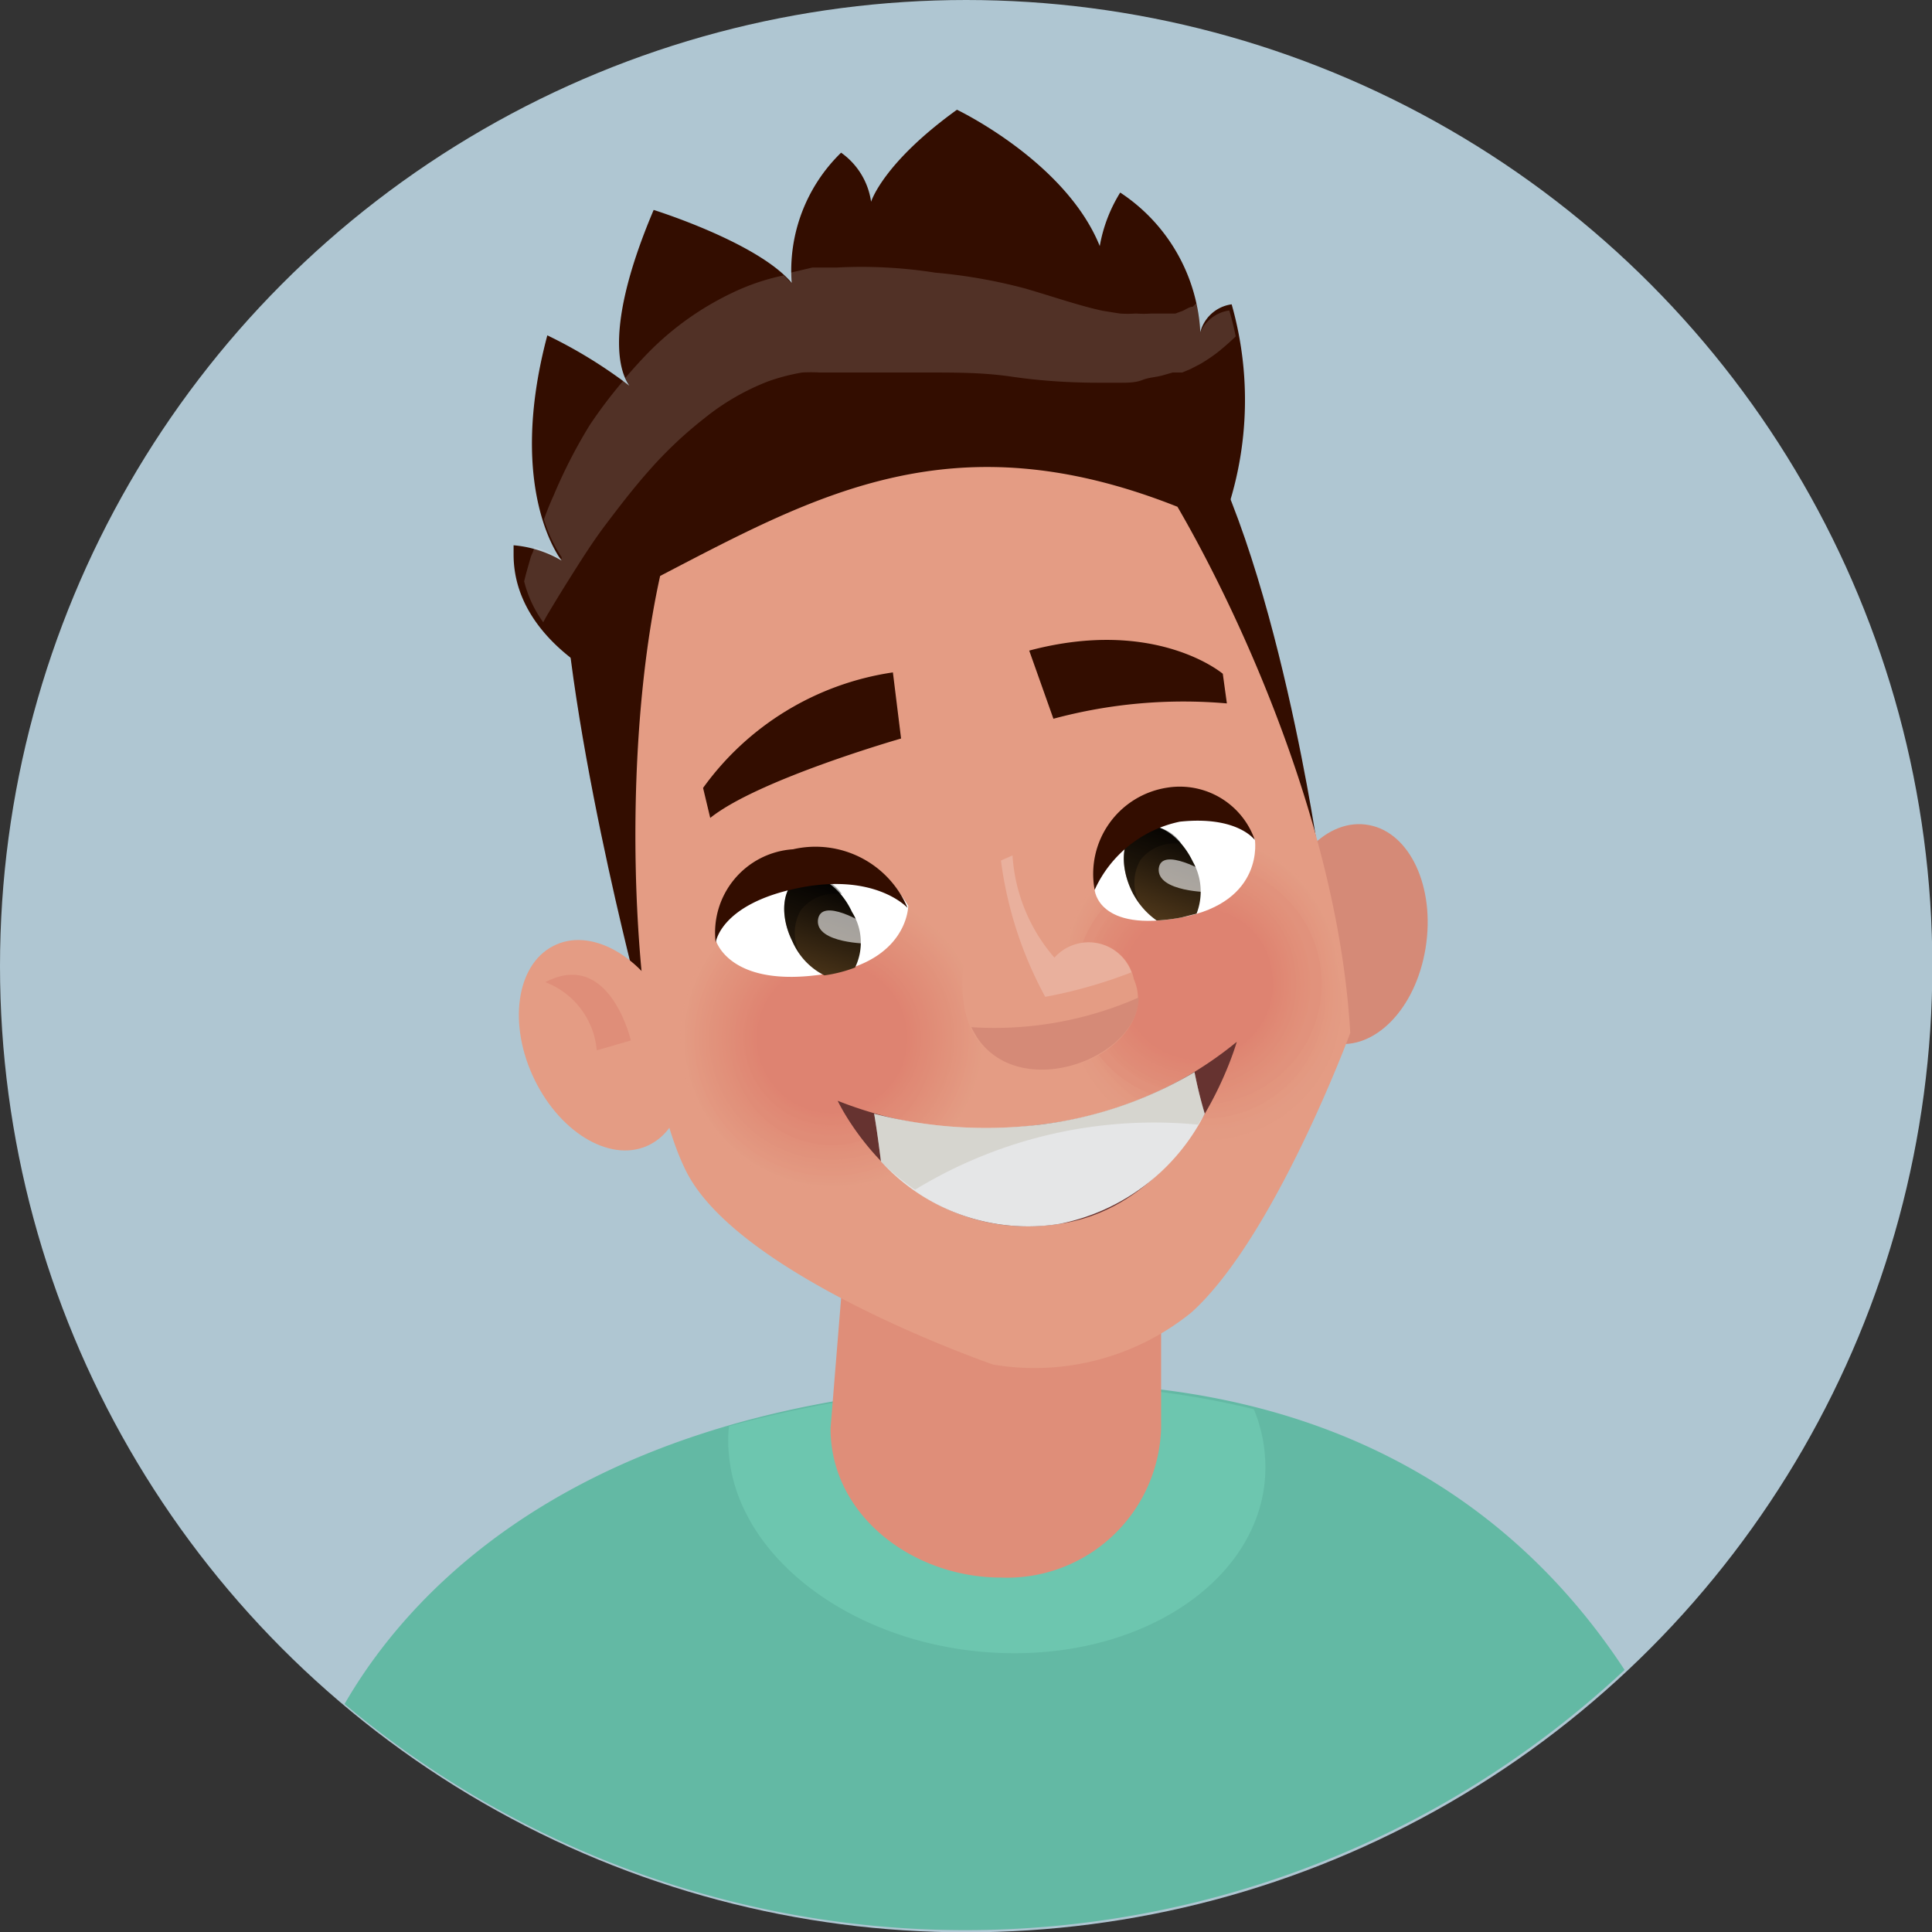 <svg id="Layer_1" data-name="Layer 1" xmlns="http://www.w3.org/2000/svg" xmlns:xlink="http://www.w3.org/1999/xlink" viewBox="0 0 56.69 56.69"><rect x="0" y="0" width="56.69" height="56.69" fill="#333333" stroke="none"/><defs><style>.cls-1{fill:#afc6d2;}.cls-2{fill:#63b9a4;}.cls-3{fill:#6dc6af;}.cls-4{fill:#330d00;}.cls-5{fill:#df8e79;}.cls-6{fill:#d58a77;}.cls-7{fill:#e49c84;}.cls-8{opacity:0.38;}.cls-9{fill:#e49b83;}.cls-10{fill:#e39a82;}.cls-11{fill:#e39982;}.cls-12{fill:#e39881;}.cls-13{fill:#e39780;}.cls-14{fill:#e3977f;}.cls-15{fill:#e2967f;}.cls-16{fill:#e2957e;}.cls-17{fill:#e2947d;}.cls-18{fill:#e2937c;}.cls-19{fill:#e2927c;}.cls-20{fill:#e1927b;}.cls-21{fill:#e1917a;}.cls-22{fill:#e19079;}.cls-23{fill:#e18f79;}.cls-24{fill:#e18e78;}.cls-25{fill:#e08d77;}.cls-26{fill:#e08c76;}.cls-27{fill:#e08b75;}.cls-28{fill:#e08a75;}.cls-29{fill:#e08974;}.cls-30{fill:#df8873;}.cls-31{fill:#df8872;}.cls-32{fill:#df8772;}.cls-33{fill:#df8671;}.cls-34{fill:#df8570;}.cls-35{fill:#df8470;}.cls-36{fill:#de836f;}.cls-37{fill:#de836e;}.cls-38{fill:#de826e;}.cls-39{fill:#de816d;}.cls-40{fill:#de806c;}.cls-41{fill:#dd7f6c;}.cls-42{fill:#dd7e6b;}.cls-43{fill:#dd7e6a;}.cls-44{fill:#dd7d6a;}.cls-45{fill:#dd7c69;}.cls-46{fill:#dc7b68;}.cls-47{fill:#dc7a68;}.cls-48{fill:#dc7967;}.cls-49{fill:#dc7966;}.cls-50{fill:#dc7866;}.cls-51{fill:#dc7765;}.cls-52{fill:#db7665;}.cls-53{fill:#db7564;}.cls-54{fill:#db7563;}.cls-55{fill:#db7463;}.cls-56{fill:#db7362;}.cls-57{fill:#db7261;}.cls-58{fill:#da7161;}.cls-59{fill:#da7060;}.cls-60{fill:#da6f60;}.cls-61{fill:#da6f5f;}.cls-62{fill:#da6e5e;}.cls-63{fill:#da6d5e;}.cls-64{fill:#d96c5d;}.cls-65{fill:#d96b5d;}.cls-66{fill:#d96a5c;}.cls-67{fill:#d9695b;}.cls-68{fill:#d9685b;}.cls-69{fill:#d9675a;}.cls-70{fill:#d86759;}.cls-71{fill:#d86659;}.cls-72{fill:#d86558;}.cls-73{fill:#d86458;}.cls-74{fill:#d86357;}.cls-75{fill:#d86256;}.cls-76{fill:#d76156;}.cls-77{fill:#d76055;}.cls-78{fill:#d75f55;}.cls-79{fill:#d75e54;}.cls-80{fill:#d75d53;}.cls-81{fill:#d75c53;}.cls-82{fill:#d75b52;}.cls-83{fill:#d65a52;}.cls-84{fill:#e39880;}.cls-85{fill:#e2937d;}.cls-86{fill:#e1907a;}.cls-87{fill:#e18e77;}.cls-88{fill:#df8973;}.cls-89{fill:#df8571;}.cls-90{fill:#de846f;}.cls-91{fill:#de806d;}.cls-92{fill:#dd7f6b;}.cls-93{fill:#dc7a67;}.cls-94{fill:#dc7766;}.cls-95{fill:#db7664;}.cls-96{fill:#da6e5f;}.cls-97{fill:#d96b5c;}.cls-101,.cls-103,.cls-107,.cls-98{fill:#fff;}.cls-99{fill:url(#_ÂÁ_Ï_ÌÌ_È_ËÂÌÚ_20);}.cls-100{opacity:0.36;}.cls-101{opacity:0.6;}.cls-102{fill:url(#_ÂÁ_Ï_ÌÌ_È_ËÂÌÚ_20-2);}.cls-103{opacity:0.2;}.cls-104{fill:#663330;}.cls-105{fill:#e5e6e7;}.cls-106{fill:#bab5a3;opacity:0.35;}.cls-107{opacity:0.15;}</style><linearGradient id="_ÂÁ_Ï_ÌÌ_È_ËÂÌÚ_20" x1="33.6" y1="27.06" x2="34.71" y2="24.1" gradientUnits="userSpaceOnUse"><stop offset="0.02" stop-color="#51391b"/><stop offset="1"/></linearGradient><linearGradient id="_ÂÁ_Ï_ÌÌ_È_ËÂÌÚ_20-2" x1="23.58" y1="28.88" x2="24.59" y2="25.81" xlink:href="#_ÂÁ_Ï_ÌÌ_È_ËÂÌÚ_20"/></defs><circle class="cls-1" cx="28.35" cy="28.35" r="28.35"/><path class="cls-2" d="M10.11,50a28.32,28.32,0,0,0,37.56-1c-2.74-4.18-7.75-8.42-16.84-8.42C17.45,40.65,12.1,46.55,10.11,50Z"/><path class="cls-3" d="M37.11,42.64a4.36,4.36,0,0,0-.32-1.29,24.49,24.49,0,0,0-6-.7,34,34,0,0,0-9.4,1.2,4,4,0,0,0,0,.85c.3,3.22,4.06,5.82,8.4,5.81S37.42,45.86,37.11,42.64Z"/><path class="cls-4" d="M16.54,14.77c-.45,4.26,2.09,14,2.09,14l20-4.08s-1.52-10.27-4.38-13.32S17,10.51,16.54,14.77Z"/><path class="cls-5" d="M29.37,46.29h0c-2.57,0-5-1.81-5-4.38l.37-4.55a4.68,4.68,0,0,1,4.66-4.66h0a4.68,4.68,0,0,1,4.67,4.66V41.9A4.52,4.52,0,0,1,29.37,46.29Z"/><path class="cls-6" d="M40.17,24.21c-1.21-.23-2.42,1-2.7,2.79s.46,3.39,1.66,3.61,2.41-1,2.7-2.79S41.37,24.43,40.17,24.21Z"/><path class="cls-7" d="M19.37,16.9c-1.26,5.7-.8,14.38.77,17.48s9,5.66,9,5.66a7.31,7.31,0,0,0,5.82-1.53c2.44-2.2,4.66-8.2,4.66-8.2-.34-6-3.22-12.26-5.07-15.44C28,12.27,24,14.49,19.37,16.9Z"/><g class="cls-8"><path class="cls-7" d="M34.62,24.48a4.24,4.24,0,0,0-3.36,5,4.25,4.25,0,0,0,4.66,3.78,4.25,4.25,0,0,0,3.36-5A4.24,4.24,0,0,0,34.62,24.48Z"/><path class="cls-9" d="M34.63,24.5a4.23,4.23,0,0,0-3.35,4.94,4.22,4.22,0,0,0,4.63,3.75,4.23,4.23,0,0,0,3.35-4.93A4.23,4.23,0,0,0,34.63,24.5Z"/><path class="cls-10" d="M34.63,24.53a4.2,4.2,0,0,0-3.32,4.9,4.19,4.19,0,0,0,4.6,3.73,4.19,4.19,0,0,0,3.32-4.9A4.2,4.2,0,0,0,34.63,24.53Z"/><path class="cls-11" d="M34.63,24.56a4.16,4.16,0,0,0-3.29,4.87,4.16,4.16,0,0,0,4.57,3.7,4.16,4.16,0,0,0,3.29-4.87A4.17,4.17,0,0,0,34.63,24.56Z"/><path class="cls-12" d="M34.64,24.59a4.14,4.14,0,0,0-3.28,4.84,4,4,0,1,0,7.82-1.16A4.14,4.14,0,0,0,34.64,24.59Z"/><path class="cls-13" d="M34.64,24.62a4.11,4.11,0,0,0-3.25,4.8,3.94,3.94,0,1,0,7.76-1.15A4.11,4.11,0,0,0,34.64,24.62Z"/><path class="cls-14" d="M34.65,24.65a4.07,4.07,0,0,0-3.23,4.77,4.08,4.08,0,0,0,4.47,3.63,4.08,4.08,0,0,0,3.23-4.77A4.07,4.07,0,0,0,34.65,24.65Z"/><path class="cls-15" d="M34.65,24.68a4.05,4.05,0,0,0-3.21,4.73A4.06,4.06,0,0,0,35.89,33a4.07,4.07,0,0,0,3.21-4.74A4,4,0,0,0,34.65,24.68Z"/><path class="cls-16" d="M34.66,24.71a4,4,0,0,0-3.19,4.7A4,4,0,0,0,35.88,33a4,4,0,0,0,3.19-4.71A4,4,0,0,0,34.66,24.71Z"/><path class="cls-17" d="M34.66,24.73a4,4,0,0,0-3.17,4.68A4,4,0,0,0,35.88,33a4,4,0,0,0,3.17-4.67A4,4,0,0,0,34.66,24.73Z"/><path class="cls-18" d="M34.66,24.76a4,4,0,0,0-3.14,4.64A3.8,3.8,0,1,0,39,28.29,4,4,0,0,0,34.66,24.76Z"/><path class="cls-19" d="M34.67,24.79a4,4,0,0,0-3.12,4.61A3.78,3.78,0,1,0,39,28.29,4,4,0,0,0,34.67,24.79Z"/><path class="cls-20" d="M34.67,24.82a3.91,3.91,0,0,0-3.1,4.57A3.75,3.75,0,1,0,39,28.3,3.93,3.93,0,0,0,34.67,24.82Z"/><path class="cls-21" d="M34.68,24.85a3.88,3.88,0,0,0-3.08,4.54,3.72,3.72,0,1,0,7.34-1.09A3.89,3.89,0,0,0,34.68,24.85Z"/><path class="cls-22" d="M34.68,24.88a3.86,3.86,0,0,0-3.05,4.51,3.69,3.69,0,1,0,7.28-1.08A3.85,3.85,0,0,0,34.68,24.88Z"/><path class="cls-23" d="M34.69,24.91a3.83,3.83,0,0,0-3,4.47,3.84,3.84,0,0,0,4.2,3.41,3.84,3.84,0,0,0,3-4.48A3.83,3.83,0,0,0,34.69,24.91Z"/><path class="cls-24" d="M34.69,24.94a3.8,3.8,0,0,0-3,4.44,3.81,3.81,0,0,0,4.17,3.38,3.81,3.81,0,0,0,3-4.45A3.79,3.79,0,0,0,34.69,24.94Z"/><path class="cls-25" d="M34.69,25a3.78,3.78,0,0,0-3,4.41,3.61,3.61,0,1,0,7.12-1.05A3.77,3.77,0,0,0,34.69,25Z"/><path class="cls-25" d="M34.7,25a3.76,3.76,0,0,0-3,4.38,3.59,3.59,0,1,0,7.08-1.05A3.75,3.75,0,0,0,34.7,25Z"/><path class="cls-26" d="M34.7,25a3.72,3.72,0,0,0-2.94,4.35,3.56,3.56,0,1,0,7-1A3.71,3.71,0,0,0,34.7,25Z"/><path class="cls-27" d="M34.71,25.05a3.68,3.68,0,0,0-2.92,4.31,3.54,3.54,0,1,0,7-1A3.7,3.7,0,0,0,34.71,25.05Z"/><path class="cls-28" d="M34.71,25.08a3.66,3.66,0,0,0-2.9,4.28,3.51,3.51,0,1,0,6.92-1A3.67,3.67,0,0,0,34.71,25.08Z"/><path class="cls-29" d="M34.72,25.11a3.63,3.63,0,0,0-2.88,4.25,3.48,3.48,0,1,0,6.86-1A3.63,3.63,0,0,0,34.72,25.11Z"/><path class="cls-30" d="M34.72,25.14a3.76,3.76,0,0,0,1.1,7.42,3.76,3.76,0,0,0-1.1-7.42Z"/><path class="cls-31" d="M34.72,25.17a3.73,3.73,0,0,0,1.1,7.36,3.58,3.58,0,0,0,2.83-4.18A3.57,3.57,0,0,0,34.72,25.17Z"/><path class="cls-32" d="M34.73,25.19a3.71,3.71,0,0,0,1.08,7.31,3.71,3.71,0,0,0-1.08-7.31Z"/><path class="cls-33" d="M34.73,25.22a3.68,3.68,0,0,0,1.08,7.25,3.68,3.68,0,0,0-1.08-7.25Z"/><path class="cls-34" d="M34.74,25.25a3.65,3.65,0,0,0,1.06,7.19,3.65,3.65,0,0,0-1.06-7.19Z"/><path class="cls-35" d="M34.74,25.28a3.46,3.46,0,0,0-2.74,4,3.32,3.32,0,1,0,2.74-4Z"/><path class="cls-36" d="M34.75,25.31a3.59,3.59,0,0,0,1,7.07,3.59,3.59,0,0,0-1-7.07Z"/><path class="cls-37" d="M34.75,25.34a3.56,3.56,0,0,0,1,7,3.56,3.56,0,0,0-1-7Z"/><path class="cls-38" d="M34.75,25.37a3.53,3.53,0,0,0,1,7,3.53,3.53,0,0,0-1-7Z"/><path class="cls-39" d="M34.76,25.4a3.5,3.5,0,0,0,1,6.9,3.5,3.5,0,0,0-1-6.9Z"/><path class="cls-40" d="M34.76,25.42a3.48,3.48,0,0,0,1,6.85,3.48,3.48,0,0,0-1-6.85Z"/><path class="cls-41" d="M34.77,25.45a3.44,3.44,0,1,0,3.62,2.93A3.31,3.31,0,0,0,34.77,25.45Z"/><path class="cls-42" d="M34.77,25.48a3.41,3.41,0,0,0,1,6.73,3.41,3.41,0,0,0-1-6.73Z"/><path class="cls-43" d="M34.78,25.51a3.38,3.38,0,0,0,1,6.67,3.38,3.38,0,0,0-1-6.67Z"/><path class="cls-44" d="M34.78,25.54a3.35,3.35,0,0,0,1,6.61,3.35,3.35,0,0,0-1-6.61Z"/><path class="cls-45" d="M34.78,25.57a3.32,3.32,0,0,0,1,6.55,3.32,3.32,0,0,0-1-6.55Z"/><path class="cls-46" d="M34.79,25.6a3.3,3.3,0,0,0,1,6.5,3.3,3.3,0,0,0-1-6.5Z"/><path class="cls-47" d="M34.79,25.63a3.27,3.27,0,0,0,1,6.44,3.27,3.27,0,0,0-1-6.44Z"/><path class="cls-48" d="M34.8,25.65A3.24,3.24,0,0,0,35.74,32a3.24,3.24,0,0,0-.94-6.39Z"/><path class="cls-49" d="M34.8,25.68A3.21,3.21,0,0,0,35.74,32a3.21,3.21,0,0,0-.94-6.33Z"/><path class="cls-50" d="M34.81,25.71a3.18,3.18,0,1,0,3.34,2.71A3.06,3.06,0,0,0,34.81,25.71Z"/><path class="cls-51" d="M34.81,25.74A3.15,3.15,0,0,0,35.73,32a3.15,3.15,0,0,0-.92-6.21Z"/><path class="cls-52" d="M34.81,25.77a3.12,3.12,0,1,0,3.29,2.66A3,3,0,0,0,34.81,25.77Z"/><path class="cls-53" d="M34.82,25.8a3.09,3.09,0,1,0,3.25,2.63A3,3,0,0,0,34.82,25.8Z"/><path class="cls-54" d="M34.82,25.83A3.06,3.06,0,1,0,38,28.44,2.93,2.93,0,0,0,34.82,25.83Z"/><path class="cls-55" d="M34.83,25.86A3,3,0,1,0,38,28.44,2.9,2.9,0,0,0,34.83,25.86Z"/><path class="cls-56" d="M34.83,25.88A3,3,0,1,0,38,28.44,2.89,2.89,0,0,0,34.83,25.88Z"/><path class="cls-57" d="M34.84,25.91A3,3,0,1,0,38,28.45,2.86,2.86,0,0,0,34.84,25.91Z"/><path class="cls-58" d="M34.84,25.94a2.95,2.95,0,1,0,3.1,2.51A2.84,2.84,0,0,0,34.84,25.94Z"/><path class="cls-59" d="M34.84,26a2.92,2.92,0,1,0,3.07,2.49A2.8,2.8,0,0,0,34.84,26Z"/><path class="cls-60" d="M34.85,26a2.89,2.89,0,1,0,3,2.46A2.75,2.75,0,0,0,34.85,26Z"/><path class="cls-61" d="M34.85,26a2.86,2.86,0,1,0,3,2.43A2.74,2.74,0,0,0,34.85,26Z"/><path class="cls-62" d="M34.86,26.06a2.83,2.83,0,1,0,3,2.41A2.71,2.71,0,0,0,34.86,26.06Z"/><path class="cls-63" d="M34.86,26.09a2.8,2.8,0,1,0,2.94,2.38A2.67,2.67,0,0,0,34.86,26.09Z"/><path class="cls-64" d="M34.87,26.11a2.78,2.78,0,1,0,2.91,2.36A2.67,2.67,0,0,0,34.87,26.11Z"/><path class="cls-65" d="M34.87,26.14a2.74,2.74,0,1,0,2.88,2.34A2.63,2.63,0,0,0,34.87,26.14Z"/><path class="cls-66" d="M34.87,26.17a2.71,2.71,0,1,0,2.86,2.31A2.61,2.61,0,0,0,34.87,26.17Z"/><path class="cls-67" d="M34.88,26.2a2.68,2.68,0,1,0,2.82,2.29A2.58,2.58,0,0,0,34.88,26.2Z"/><path class="cls-68" d="M34.88,26.23a2.65,2.65,0,1,0,2.79,2.26A2.54,2.54,0,0,0,34.88,26.23Z"/><path class="cls-69" d="M34.89,26.26a2.62,2.62,0,1,0,2.76,2.23A2.51,2.51,0,0,0,34.89,26.26Z"/><path class="cls-70" d="M34.89,26.29a2.6,2.6,0,1,0,2.73,2.21A2.48,2.48,0,0,0,34.89,26.29Z"/><path class="cls-71" d="M34.9,26.32a2.57,2.57,0,1,0,2.69,2.18A2.45,2.45,0,0,0,34.9,26.32Z"/><path class="cls-72" d="M34.9,26.34a2.54,2.54,0,1,0,2.67,2.17A2.45,2.45,0,0,0,34.9,26.34Z"/><path class="cls-73" d="M34.9,26.37a2.51,2.51,0,1,0,2.64,2.14A2.41,2.41,0,0,0,34.9,26.37Z"/><path class="cls-74" d="M34.91,26.4a2.48,2.48,0,1,0,2.6,2.11A2.38,2.38,0,0,0,34.91,26.4Z"/><path class="cls-75" d="M34.91,26.43a2.45,2.45,0,1,0,2.58,2.09A2.35,2.35,0,0,0,34.91,26.43Z"/><path class="cls-76" d="M34.92,26.46a2.42,2.42,0,1,0,2.54,2.06A2.32,2.32,0,0,0,34.92,26.46Z"/><path class="cls-77" d="M34.92,26.49a2.39,2.39,0,1,0,2.52,2A2.28,2.28,0,0,0,34.92,26.49Z"/><path class="cls-78" d="M34.92,26.52a2.36,2.36,0,1,0,2.49,2A2.26,2.26,0,0,0,34.92,26.52Z"/><path class="cls-79" d="M34.93,26.55a2.33,2.33,0,1,0,2.45,2A2.23,2.23,0,0,0,34.93,26.55Z"/><path class="cls-80" d="M34.93,26.57a2.31,2.31,0,1,0,2.43,2A2.23,2.23,0,0,0,34.93,26.57Z"/><path class="cls-81" d="M34.94,26.6a2.28,2.28,0,1,0,2.39,1.94A2.19,2.19,0,0,0,34.94,26.6Z"/><path class="cls-82" d="M34.94,26.63a2.25,2.25,0,1,0,2.36,1.92A2.16,2.16,0,0,0,34.94,26.63Z"/><path class="cls-83" d="M35,26.66a2.22,2.22,0,1,0,2.33,1.89A2.13,2.13,0,0,0,35,26.66Z"/></g><g class="cls-8"><path class="cls-7" d="M23.76,26.09a4.42,4.42,0,1,0,5,3.72A4.41,4.41,0,0,0,23.76,26.09Z"/><path class="cls-9" d="M23.77,26.11a4.39,4.39,0,1,0,5,3.7A4.39,4.39,0,0,0,23.77,26.11Z"/><path class="cls-10" d="M23.77,26.14a4.36,4.36,0,1,0,5,3.68A4.36,4.36,0,0,0,23.77,26.14Z"/><path class="cls-11" d="M23.78,26.17a4.33,4.33,0,1,0,4.92,3.65A4.33,4.33,0,0,0,23.78,26.17Z"/><path class="cls-12" d="M23.78,26.2a4.3,4.3,0,1,0,4.89,3.63A4.32,4.32,0,0,0,23.78,26.2Z"/><path class="cls-84" d="M23.78,26.23a4.28,4.28,0,1,0,4.86,3.6A4.28,4.28,0,0,0,23.78,26.23Z"/><path class="cls-14" d="M23.79,26.26a4.25,4.25,0,1,0,4.82,3.57A4.25,4.25,0,0,0,23.79,26.26Z"/><path class="cls-15" d="M23.79,26.28a4.22,4.22,0,1,0,4.79,3.56A4.23,4.23,0,0,0,23.79,26.28Z"/><path class="cls-16" d="M23.8,26.31a4.19,4.19,0,1,0,4.76,3.53A4.19,4.19,0,0,0,23.8,26.31Z"/><path class="cls-17" d="M23.8,26.34a4.16,4.16,0,1,0,4.73,3.51A4.16,4.16,0,0,0,23.8,26.34Z"/><path class="cls-85" d="M23.81,26.37a4.13,4.13,0,1,0,4.69,3.48A4.14,4.14,0,0,0,23.81,26.37Z"/><path class="cls-19" d="M23.81,26.4a4.1,4.1,0,1,0,4.66,3.45A4.11,4.11,0,0,0,23.81,26.4Z"/><path class="cls-20" d="M23.81,26.43a4.07,4.07,0,1,0,4.63,3.43A4.07,4.07,0,0,0,23.81,26.43Z"/><path class="cls-21" d="M23.82,26.45a4,4,0,1,0,4.59,3.41A4.05,4.05,0,0,0,23.82,26.45Z"/><path class="cls-86" d="M23.82,26.48a4,4,0,1,0,4.57,3.39A4,4,0,0,0,23.82,26.48Z"/><path class="cls-23" d="M23.83,26.51a4,4,0,1,0,4.53,3.36A4,4,0,0,0,23.83,26.51Z"/><path class="cls-24" d="M23.83,26.54a4,4,0,1,0,4.5,3.34A4,4,0,0,0,23.83,26.54Z"/><path class="cls-87" d="M23.84,26.57a3.93,3.93,0,1,0,4.46,3.31A3.93,3.93,0,0,0,23.84,26.57Z"/><path class="cls-25" d="M23.84,26.6a3.9,3.9,0,1,0,4.43,3.28A3.91,3.91,0,0,0,23.84,26.6Z"/><path class="cls-26" d="M23.84,26.62a3.88,3.88,0,1,0,4.4,3.27A3.89,3.89,0,0,0,23.84,26.62Z"/><path class="cls-27" d="M23.85,26.65a3.85,3.85,0,1,0,4.37,3.24A3.85,3.85,0,0,0,23.85,26.65Z"/><path class="cls-28" d="M23.85,26.68a3.82,3.82,0,1,0,4.34,3.22A3.82,3.82,0,0,0,23.85,26.68Z"/><path class="cls-29" d="M23.86,26.71a3.79,3.79,0,1,0,4.3,3.19A3.78,3.78,0,0,0,23.86,26.71Z"/><path class="cls-88" d="M23.86,26.74a3.76,3.76,0,1,0,4.27,3.17A3.76,3.76,0,0,0,23.86,26.74Z"/><path class="cls-30" d="M23.86,26.77a3.73,3.73,0,1,0,4.24,3.14A3.73,3.73,0,0,0,23.86,26.77Z"/><path class="cls-32" d="M23.87,26.79a3.7,3.7,0,1,0,4.2,3.12A3.71,3.71,0,0,0,23.87,26.79Z"/><path class="cls-33" d="M23.87,26.82A3.67,3.67,0,1,0,28,29.92,3.68,3.68,0,0,0,23.87,26.82Z"/><path class="cls-89" d="M23.88,26.85A3.64,3.64,0,1,0,28,29.92,3.64,3.64,0,0,0,23.88,26.85Z"/><path class="cls-34" d="M23.88,26.88A3.61,3.61,0,1,0,28,29.93,3.61,3.61,0,0,0,23.88,26.88Z"/><path class="cls-90" d="M23.89,26.91a3.58,3.58,0,1,0,4.07,3A3.59,3.59,0,0,0,23.89,26.91Z"/><path class="cls-36" d="M23.89,26.94a3.56,3.56,0,1,0,4,3A3.56,3.56,0,0,0,23.89,26.94Z"/><path class="cls-38" d="M23.89,27a3.53,3.53,0,1,0,4,3A3.52,3.52,0,0,0,23.89,27Z"/><path class="cls-39" d="M23.9,27a3.5,3.5,0,1,0,4,3A3.51,3.51,0,0,0,23.9,27Z"/><path class="cls-91" d="M23.9,27a3.47,3.47,0,1,0,4,2.93A3.48,3.48,0,0,0,23.9,27Z"/><path class="cls-40" d="M23.91,27.05A3.44,3.44,0,1,0,27.82,30,3.44,3.44,0,0,0,23.91,27.05Z"/><path class="cls-92" d="M23.91,27.08A3.41,3.41,0,1,0,27.79,30,3.43,3.43,0,0,0,23.91,27.08Z"/><circle class="cls-42" cx="24.41" cy="30.46" r="3.39" transform="translate(-5.1 4.91) rotate(-10.4)"/><circle class="cls-44" cx="24.41" cy="30.46" r="3.36" transform="translate(-5.6 5.5) rotate(-11.54)"/><circle class="cls-45" cx="24.41" cy="30.46" r="3.33" transform="translate(-6.11 6.12) rotate(-12.72)"/><circle class="cls-45" cx="24.41" cy="30.46" r="3.3" transform="translate(-6.62 6.79) rotate(-13.95)"/><circle class="cls-46" cx="24.41" cy="30.46" r="3.27" transform="translate(-7.14 7.48) rotate(-15.23)"/><circle class="cls-93" cx="24.41" cy="30.46" r="3.24" transform="translate(-7.66 8.21) rotate(-16.55)"/><circle class="cls-48" cx="24.41" cy="30.46" r="3.21" transform="translate(-8.18 8.98) rotate(-17.9)"/><circle class="cls-50" cx="24.41" cy="30.46" r="3.18" transform="translate(-8.69 9.78) rotate(-19.29)"/><circle class="cls-94" cx="24.41" cy="30.46" r="3.16" transform="translate(-9.19 10.6) rotate(-20.71)"/><circle class="cls-51" cx="24.41" cy="30.46" r="3.13" transform="translate(-9.68 11.45) rotate(-22.15)"/><circle class="cls-95" cx="24.41" cy="30.46" r="3.1" transform="translate(-10.15 12.32) rotate(-23.6)"/><circle class="cls-53" cx="24.41" cy="30.46" r="3.07" transform="translate(-10.6 13.21) rotate(-25.06)"/><circle class="cls-55" cx="24.41" cy="30.46" r="3.04" transform="translate(-11.03 14.11) rotate(-26.53)"/><circle class="cls-56" cx="24.41" cy="30.46" r="3.01" transform="translate(-11.44 15.01) rotate(-27.98)"/><circle class="cls-56" cx="24.41" cy="30.46" r="2.98" transform="translate(-11.81 15.92) rotate(-29.42)"/><circle class="cls-57" cx="24.41" cy="30.46" r="2.96" transform="translate(-12.16 16.82) rotate(-30.83)"/><circle class="cls-58" cx="24.41" cy="30.46" r="2.93" transform="matrix(0.85, -0.53, 0.53, 0.85, -12.48, 17.71)"/><circle class="cls-59" cx="24.41" cy="30.46" r="2.9" transform="translate(-12.77 18.58) rotate(-33.58)"/><path class="cls-61" d="M24,27.62A2.87,2.87,0,1,0,27.25,30,2.87,2.87,0,0,0,24,27.62Z"/><path class="cls-96" d="M24,27.65A2.84,2.84,0,1,0,27.22,30,2.83,2.83,0,0,0,24,27.65Z"/><path class="cls-63" d="M24,27.67A2.82,2.82,0,1,0,27.19,30,2.81,2.81,0,0,0,24,27.67Z"/><path class="cls-63" d="M24,27.7a2.79,2.79,0,1,0,3.16,2.35A2.78,2.78,0,0,0,24,27.7Z"/><path class="cls-64" d="M24,27.73a2.75,2.75,0,1,0,3.13,2.32A2.75,2.75,0,0,0,24,27.73Z"/><path class="cls-97" d="M24,27.76a2.72,2.72,0,1,0,3.1,2.3A2.72,2.72,0,0,0,24,27.76Z"/><path class="cls-66" d="M24,27.79a2.69,2.69,0,1,0,3.06,2.27A2.7,2.7,0,0,0,24,27.79Z"/><path class="cls-67" d="M24,27.82a2.67,2.67,0,1,0,3,2.25A2.67,2.67,0,0,0,24,27.82Z"/><path class="cls-68" d="M24,27.85a2.64,2.64,0,1,0,3,2.22A2.63,2.63,0,0,0,24,27.85Z"/><path class="cls-69" d="M24,27.87a2.61,2.61,0,1,0,3,2.2A2.62,2.62,0,0,0,24,27.87Z"/><path class="cls-71" d="M24,27.9A2.58,2.58,0,1,0,27,30.08,2.58,2.58,0,0,0,24,27.9Z"/><path class="cls-71" d="M24,27.93a2.55,2.55,0,1,0,2.9,2.15A2.55,2.55,0,0,0,24,27.93Z"/><path class="cls-72" d="M24,28a2.52,2.52,0,1,0,2.87,2.13A2.53,2.53,0,0,0,24,28Z"/><path class="cls-73" d="M24.05,28a2.5,2.5,0,1,0,2.83,2.1A2.49,2.49,0,0,0,24.05,28Z"/><path class="cls-74" d="M24.05,28a2.47,2.47,0,1,0,2.8,2.07A2.46,2.46,0,0,0,24.05,28Z"/><path class="cls-75" d="M24.05,28a2.44,2.44,0,1,0,2.77,2.06A2.44,2.44,0,0,0,24.05,28Z"/><path class="cls-76" d="M24.06,28.07a2.41,2.41,0,1,0,2.74,2A2.41,2.41,0,0,0,24.06,28.07Z"/><path class="cls-77" d="M24.06,28.1a2.38,2.38,0,1,0,2.71,2A2.4,2.4,0,0,0,24.06,28.1Z"/><path class="cls-78" d="M24.07,28.13a2.35,2.35,0,1,0,2.67,2A2.36,2.36,0,0,0,24.07,28.13Z"/><path class="cls-79" d="M24.07,28.16a2.32,2.32,0,1,0,2.64,2A2.32,2.32,0,0,0,24.07,28.16Z"/><path class="cls-80" d="M24.08,28.19a2.29,2.29,0,1,0,2.6,1.93A2.29,2.29,0,0,0,24.08,28.19Z"/><path class="cls-81" d="M24.08,28.21a2.27,2.27,0,1,0,2.57,1.91A2.28,2.28,0,0,0,24.08,28.21Z"/><path class="cls-82" d="M24.08,28.24a2.24,2.24,0,1,0,2.55,1.89A2.24,2.24,0,0,0,24.08,28.24Z"/><path class="cls-83" d="M24.09,28.27a2.21,2.21,0,1,0,2.51,1.86A2.2,2.2,0,0,0,24.09,28.27Z"/></g><path class="cls-7" d="M16.23,27.76c-1.09.56-1.33,2.32-.54,3.93s2.3,2.46,3.39,1.89,1.33-2.32.55-3.93S17.32,27.19,16.23,27.76Z"/><path class="cls-5" d="M16,28.82a2.35,2.35,0,0,1,1.51,2l1-.29S17.89,27.83,16,28.82Z"/><path class="cls-98" d="M23.19,25.05A2.56,2.56,0,0,0,21,27.58s.38,1.44,3.21,1c2.44-.36,2.44-2,2.44-2A3.24,3.24,0,0,0,23.19,25.05Z"/><path class="cls-98" d="M32.12,26.11s.09,1.27,2.55.81,2.15-2.3,2.15-2.3C33.87,21.26,32.12,26.11,32.12,26.11Z"/><path class="cls-99" d="M33.42,24.29c-.5.24-.59,1.07-.21,1.86a2.25,2.25,0,0,0,.73.86,5.36,5.36,0,0,0,.73-.09l.44-.11A1.79,1.79,0,0,0,35,25.28C34.62,24.49,33.91,24.05,33.42,24.29Z"/><path class="cls-100" d="M33.42,24.29c-.5.24-.59,1.07-.21,1.86a2.59,2.59,0,0,0,.25.39,1.31,1.31,0,0,1,0-1.3,1.26,1.26,0,0,1,1.07-.49l.13,0A1.12,1.12,0,0,0,33.42,24.29Z"/><path class="cls-101" d="M34,25.49c-.05.69,1.51.69,1.51.69l-.08-.56S34.07,24.81,34,25.49Z"/><path class="cls-102" d="M23.45,25.77c-.49.24-.59,1.07-.2,1.85a2,2,0,0,0,.94,1,4.07,4.07,0,0,0,.9-.23A1.68,1.68,0,0,0,25,26.76C24.65,26,23.94,25.53,23.45,25.77Z"/><path class="cls-100" d="M23.45,25.77c-.49.24-.59,1.07-.2,1.85a2.14,2.14,0,0,0,.24.39,1.32,1.32,0,0,1,0-1.29,1.23,1.23,0,0,1,1.07-.49l.14,0A1.14,1.14,0,0,0,23.45,25.77Z"/><path class="cls-101" d="M24,27c-.06.69,1.5.69,1.5.69l-.08-.56S24.08,26.29,24,27Z"/><path class="cls-4" d="M34.26,23.11a2.56,2.56,0,0,0-2.14,3,3.54,3.54,0,0,1,2.5-2c1.7-.18,2.2.54,2.2.54A2.33,2.33,0,0,0,34.26,23.11Z"/><path class="cls-4" d="M30.2,19.09l.71,2A14.65,14.65,0,0,1,36,20.64l-.12-.87S33.92,18.1,30.2,19.09Z"/><path class="cls-4" d="M20.63,23.12l.21.88c1.41-1.13,5.6-2.33,5.6-2.33l-.24-1.94A8.36,8.36,0,0,0,20.63,23.12Z"/><path class="cls-4" d="M23.27,24.92A2.45,2.45,0,0,0,21,27.66s.13-1.13,2.41-1.6,3.22.58,3.22.58A2.93,2.93,0,0,0,23.27,24.92Z"/><path class="cls-7" d="M30.94,28.1A5.89,5.89,0,0,1,29.69,24s-2.43,4.5-1,6.54,5.45.21,4.58-1.81A1.35,1.35,0,0,0,30.94,28.1Z"/><path class="cls-103" d="M30.94,28.1a5.06,5.06,0,0,1-1.23-3l-.34.15a11.43,11.43,0,0,0,1.3,4,14,14,0,0,0,2.53-.72A1.34,1.34,0,0,0,30.94,28.1Z"/><path class="cls-6" d="M28.5,30.14a3.35,3.35,0,0,0,.21.36c1.31,1.83,4.7.53,4.7-1.23A10.49,10.49,0,0,1,28.5,30.14Z"/><path class="cls-104" d="M24.58,32.3s2,4.29,6.52,3.61c3.85-.57,5.19-5.34,5.19-5.34A11,11,0,0,1,30.52,33,11.61,11.61,0,0,1,24.58,32.3Z"/><path class="cls-105" d="M30.52,33a13.11,13.11,0,0,1-4.87-.32c.08.47.14.93.2,1.4a5.84,5.84,0,0,0,5.25,1.83,6.12,6.12,0,0,0,4.25-3.23c-.12-.4-.22-.81-.3-1.22A11.61,11.61,0,0,1,30.52,33Z"/><path class="cls-106" d="M30.52,33a13.11,13.11,0,0,1-4.87-.32c.08.47.14.93.2,1.4a6.59,6.59,0,0,0,1,.83A13.46,13.46,0,0,1,35.15,33c.07-.11.14-.22.2-.33-.12-.4-.22-.81-.3-1.22A11.61,11.61,0,0,1,30.52,33Z"/><path class="cls-4" d="M18.47,11.34h0Z"/><path class="cls-4" d="M35.22,9.75a5.23,5.23,0,0,0-2.35-4.1,4.42,4.42,0,0,0-.6,1.57h0c-1-2.48-4.19-4-4.19-4-2.18,1.57-2.52,2.7-2.52,2.7a2.13,2.13,0,0,0-.88-1.44,4.83,4.83,0,0,0-1.45,3.82c-1-1.19-4.05-2.14-4.05-2.14-1.65,3.89-.82,5-.71,5.16h0a13.92,13.92,0,0,0-2.41-1.48c-1.22,4.58.42,6.61.42,6.61A3.33,3.33,0,0,0,15.07,16v.27c0,2.63,3.09,3.88,3.09,3.88s.42-2.76.49-3.85,1.45-1.94,4-3,7.1-1.1,8.59-.84,4.5,3.23,4.5,3.23a10.27,10.27,0,0,0,.4-6.76A1.1,1.1,0,0,0,35.22,9.75Z"/><path class="cls-107" d="M35.22,9.75a5.61,5.61,0,0,0-.12-.85L35,9c-.11,0-.26.12-.35.14l-.16.06-.24,0h-.06c.1,0,0,0,0,0h-.17l-.23,0a3.49,3.49,0,0,1-.46,0,3.62,3.62,0,0,1-.47,0l-.5-.08c-.66-.14-1.41-.4-2.26-.65A15.6,15.6,0,0,0,27.44,8,13.74,13.74,0,0,0,26,7.85a13.55,13.55,0,0,0-1.44,0l-.33,0h-.39L23.2,8a2.6,2.6,0,0,0,0,.29L23,8.08a6.57,6.57,0,0,0-1.53.52A8.68,8.68,0,0,0,19,10.37c-.23.24-.45.48-.65.72a1.32,1.32,0,0,0,.14.25,1.12,1.12,0,0,0-.19-.18,13.73,13.73,0,0,0-1,1.32,15.09,15.09,0,0,0-1.06,2.07c-.11.24-.2.47-.28.69a4.29,4.29,0,0,0,.52,1.11v.06a3,3,0,0,0-.81-.36c0,.11-.07.21-.1.31-.07.25-.14.48-.19.7a3.49,3.49,0,0,0,.56,1.2l.08-.15c.2-.34.45-.75.74-1.21s.63-1,1-1.49.82-1.08,1.3-1.62a12.06,12.06,0,0,1,1.6-1.51,7,7,0,0,1,1.88-1.09,5.89,5.89,0,0,1,1-.26,4.63,4.63,0,0,1,.51,0l.64,0,1.27,0h1.25c.83,0,1.64,0,2.46.12s1.67.18,2.56.18c.22,0,.44,0,.65,0s.44,0,.64-.08.41-.08.61-.14l.28-.08.14,0,.07,0h.07l0,0,.24-.1.29-.15a5,5,0,0,0,.48-.32,7,7,0,0,0,.56-.49c-.1-.48-.19-.76-.19-.76A1.1,1.1,0,0,0,35.22,9.75Z"/></svg>